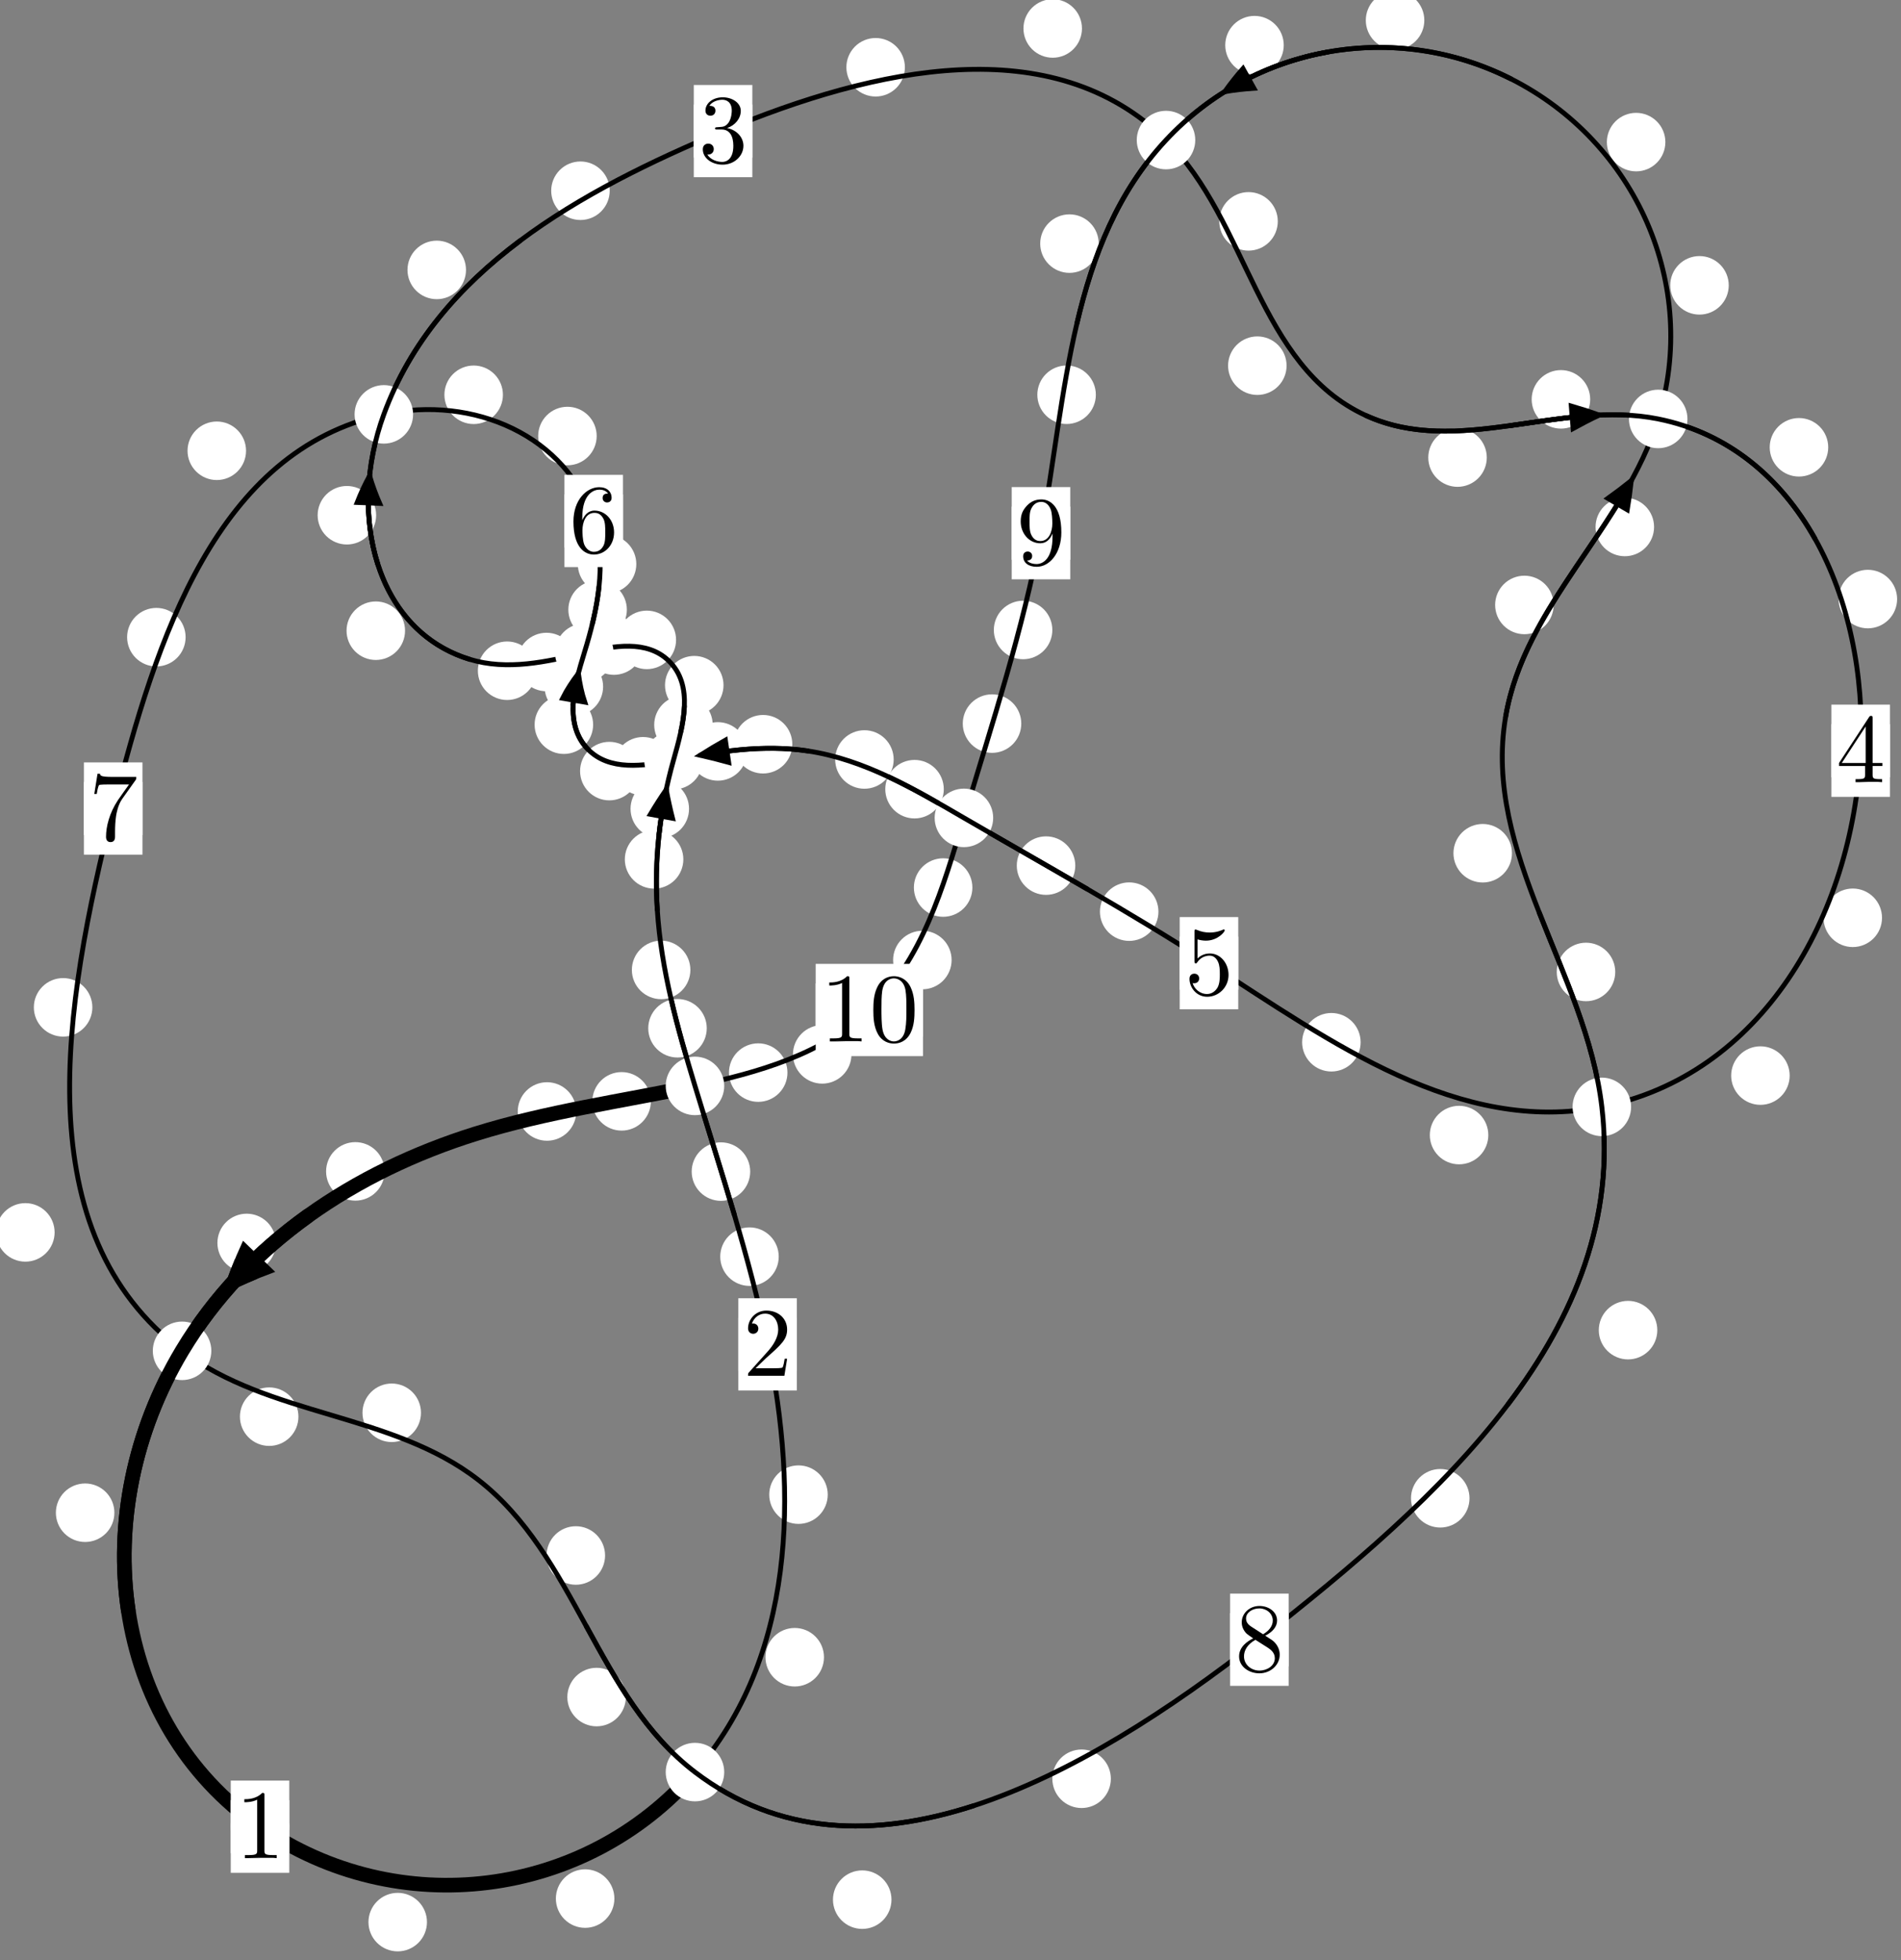 <?xml version="1.0"?>
<!-- Created by MetaPost 1.999 on 2021.07.06:0014 -->
<svg version="1.1" xmlns="http://www.w3.org/2000/svg" xmlns:xlink="http://www.w3.org/1999/xlink" width="194.211" height="200.227" viewBox="0 0 194.211 200.227">
<rect x="0" y="0" width="194.211" height="200.227" fill="#808080" stroke="none"/>
<!-- Original BoundingBox: -71.397690 -18.311081 122.813538 181.915894 -->
  <defs>
    <g transform="scale(0.01,0.01)" id="GLYPHcmr10_48">
      <path style="fill-rule: evenodd;" d="M460 -320C460 -400,455 -480,420 -554C374 -650,292 -666,250 -666C190 -666,117 -640,76 -547C44 -478,39 -400,39 -320C39 -245,43 -155,84 -79C127 2,200 22,249 22C303 22,379 1,423 -94C455 -163,460 -241,460 -320M249 -0C210 -0,151 -25,133 -121C122 -181,122 -273,122 -332C122 -396,122 -462,130 -516C149 -635,224 -644,249 -644C282 -644,348 -626,367 -527C377 -471,377 -395,377 -332C377 -257,377 -189,366 -125C351 -30,294 -0,249 -0"></path>
    </g>
    <g transform="scale(0.01,0.01)" id="GLYPHcmr10_49">
      <path style="fill-rule: evenodd;" d="M294 -640C294 -664,294 -666,271 -666C209 -602,121 -602,89 -602L89 -571C109 -571,168 -571,220 -597L220 -79C220 -43,217 -31,127 -31L95 -31L95 -0L257 -0L130 -3L217 -3L257 -3L297 -3L384 -3L419 -0L419 -31L387 -31C297 -31,294 -42,294 -79"></path>
    </g>
    <g transform="scale(0.01,0.01)" id="GLYPHcmr10_50">
      <path style="fill-rule: evenodd;" d="M127 -77L233 -180C389 -318,449 -372,449 -472C449 -586,359 -666,237 -666C124 -666,50 -574,50 -485C50 -429,100 -429,103 -429C120 -429,155 -441,155 -482C155 -508,137 -534,102 -534C94 -534,92 -534,89 -533C112 -598,166 -635,224 -635C315 -635,358 -554,358 -472C358 -392,308 -313,253 -251L61 -37C50 -26,50 -24,50 -0L421 -0L449 -174L424 -174C419 -144,412 -100,402 -85C395 -77,329 -77,307 -77"></path>
    </g>
    <g transform="scale(0.01,0.01)" id="GLYPHcmr10_51">
      <path style="fill-rule: evenodd;" d="M290 -352C372 -379,430 -449,430 -528C430 -610,342 -666,246 -666C145 -666,69 -606,69 -530C69 -497,91 -478,120 -478C151 -478,171 -500,171 -529C171 -579,124 -579,109 -579C140 -628,206 -641,242 -641C283 -641,338 -619,338 -529C338 -517,336 -459,310 -415C280 -367,246 -364,221 -363C213 -362,189 -360,182 -360C174 -359,167 -358,167 -348C167 -337,174 -337,191 -337L235 -337C317 -337,354 -269,354 -171C354 -35,285 -6,241 -6C198 -6,123 -23,88 -82C123 -77,154 -99,154 -137C154 -173,127 -193,98 -193C74 -193,42 -179,42 -135C42 -44,135 22,244 22C366 22,457 -69,457 -171C457 -253,394 -331,290 -352"></path>
    </g>
    <g transform="scale(0.01,0.01)" id="GLYPHcmr10_52">
      <path style="fill-rule: evenodd;" d="M294 -165L294 -78C294 -42,292 -31,218 -31L197 -31L197 -0L332 -0L238 -3L290 -3L332 -3L374 -3L427 -3L468 -0L468 -31L447 -31C373 -31,371 -42,371 -78L371 -165L471 -165L471 -196L371 -196L371 -651C371 -671,371 -677,355 -677C346 -677,343 -677,335 -665L28 -196L28 -165M300 -196L56 -196L300 -569"></path>
    </g>
    <g transform="scale(0.01,0.01)" id="GLYPHcmr10_53">
      <path style="fill-rule: evenodd;" d="M449 -201C449 -320,367 -420,259 -420C211 -420,168 -404,132 -369L132 -564C152 -558,185 -551,217 -551C340 -551,410 -642,410 -655C410 -661,407 -666,400 -666C399 -666,397 -666,392 -663C372 -654,323 -634,256 -634C216 -634,170 -641,123 -662C115 -665,113 -665,111 -665C101 -665,101 -657,101 -641L101 -345C101 -327,101 -319,115 -319C122 -319,124 -322,128 -328C139 -344,176 -398,257 -398C309 -398,334 -352,342 -334C358 -297,360 -258,360 -208C360 -173,360 -113,336 -71C312 -32,275 -6,229 -6C156 -6,99 -59,82 -118C85 -117,88 -116,99 -116C132 -116,149 -141,149 -165C149 -189,132 -214,99 -214C85 -214,50 -207,50 -161C50 -75,119 22,231 22C347 22,449 -74,449 -201"></path>
    </g>
    <g transform="scale(0.01,0.01)" id="GLYPHcmr10_54">
      <path style="fill-rule: evenodd;" d="M132 -328L132 -352C132 -605,256 -641,307 -641C331 -641,373 -635,395 -601C380 -601,340 -601,340 -556C340 -525,364 -510,386 -510C402 -510,432 -519,432 -558C432 -618,388 -666,305 -666C177 -666,42 -537,42 -316C42 -49,158 22,251 22C362 22,457 -72,457 -204C457 -331,368 -427,257 -427C189 -427,152 -376,132 -328M251 -6C188 -6,158 -66,152 -81C134 -128,134 -208,134 -226C134 -304,166 -404,256 -404C272 -404,318 -404,349 -342C367 -305,367 -254,367 -205C367 -157,367 -107,350 -71C320 -11,274 -6,251 -6"></path>
    </g>
    <g transform="scale(0.01,0.01)" id="GLYPHcmr10_55">
      <path style="fill-rule: evenodd;" d="M476 -609C485 -621,485 -623,485 -644L242 -644C120 -644,118 -657,114 -676L89 -676L56 -470L81 -470C84 -486,93 -549,106 -561C113 -567,191 -567,204 -567L411 -567C400 -551,321 -442,299 -409C209 -274,176 -135,176 -33C176 -23,176 22,222 22C268 22,268 -23,268 -33L268 -84C268 -139,271 -194,279 -248C283 -271,297 -357,341 -419"></path>
    </g>
    <g transform="scale(0.01,0.01)" id="GLYPHcmr10_56">
      <path style="fill-rule: evenodd;" d="M163 -457C117 -487,113 -521,113 -538C113 -599,178 -641,249 -641C322 -641,386 -589,386 -517C386 -460,347 -412,287 -377M309 -362C381 -399,430 -451,430 -517C430 -609,341 -666,250 -666C150 -666,69 -592,69 -499C69 -481,71 -436,113 -389C124 -377,161 -352,186 -335C128 -306,42 -250,42 -151C42 -45,144 22,249 22C362 22,457 -61,457 -168C457 -204,446 -249,408 -291C389 -312,373 -322,309 -362M209 -320L332 -242C360 -223,407 -193,407 -132C407 -58,332 -6,250 -6C164 -6,92 -68,92 -151C92 -209,124 -273,209 -320"></path>
    </g>
    <g transform="scale(0.01,0.01)" id="GLYPHcmr10_57">
      <path style="fill-rule: evenodd;" d="M367 -318L367 -286C367 -52,263 -6,205 -6C188 -6,134 -8,107 -42C151 -42,159 -71,159 -88C159 -119,135 -134,113 -134C97 -134,67 -125,67 -86C67 -19,121 22,206 22C335 22,457 -114,457 -329C457 -598,342 -666,253 -666C198 -666,149 -648,106 -603C65 -558,42 -516,42 -441C42 -316,130 -218,242 -218C303 -218,344 -260,367 -318M243 -241C227 -241,181 -241,150 -304C132 -341,132 -391,132 -440C132 -494,132 -541,153 -578C180 -628,218 -641,253 -641C299 -641,332 -607,349 -562C361 -530,365 -467,365 -421C365 -338,331 -241,243 -241"></path>
    </g>
  </defs>
  <path d="M43.62 196.322C43.62 195.53,43.305 194.77,42.745 194.209C42.184 193.649,41.424 193.334,40.631 193.334C39.839 193.334,39.078 193.649,38.518 194.209C37.958 194.77,37.643 195.53,37.643 196.322C37.643 197.115,37.958 197.875,38.518 198.436C39.078 198.996,39.839 199.311,40.631 199.311C41.424 199.311,42.184 198.996,42.745 198.436C43.305 197.875,43.62 197.115,43.62 196.322Z" style="fill: rgb(100%,100%,100%);stroke: none;"></path>
  <path d="M29.553 186.578C29.553 185.785,29.238 185.025,28.678 184.465C28.117 183.904,27.357 183.589,26.564 183.589C25.772 183.589,25.011 183.904,24.451 184.465C23.89 185.025,23.575 185.785,23.575 186.578C23.575 187.371,23.89 188.131,24.451 188.691C25.011 189.252,25.772 189.567,26.564 189.567C27.357 189.567,28.117 189.252,28.678 188.691C29.238 188.131,29.553 187.371,29.553 186.578Z" style="fill: rgb(100%,100%,100%);stroke: none;"></path>
  <path d="M84.18 169.268C84.18 168.475,83.865 167.715,83.305 167.155C82.744 166.594,81.984 166.279,81.191 166.279C80.399 166.279,79.638 166.594,79.078 167.155C78.517 167.715,78.202 168.475,78.202 169.268C78.202 170.061,78.517 170.821,79.078 171.381C79.638 171.942,80.399 172.257,81.191 172.257C81.984 172.257,82.744 171.942,83.305 171.381C83.865 170.821,84.18 170.061,84.18 169.268Z" style="fill: rgb(100%,100%,100%);stroke: none;"></path>
  <path d="M62.767 193.919C62.767 193.126,62.452 192.366,61.891 191.806C61.331 191.245,60.57 190.93,59.778 190.93C58.985 190.93,58.225 191.245,57.664 191.806C57.104 192.366,56.789 193.126,56.789 193.919C56.789 194.712,57.104 195.472,57.664 196.032C58.225 196.593,58.985 196.908,59.778 196.908C60.57 196.908,61.331 196.593,61.891 196.032C62.452 195.472,62.767 194.712,62.767 193.919Z" style="fill: rgb(100%,100%,100%);stroke: none;"></path>
  <path d="M79.558 128.353C79.558 127.56,79.243 126.8,78.683 126.24C78.122 125.679,77.362 125.364,76.569 125.364C75.777 125.364,75.017 125.679,74.456 126.24C73.896 126.8,73.581 127.56,73.581 128.353C73.581 129.146,73.896 129.906,74.456 130.466C75.017 131.027,75.777 131.342,76.569 131.342C77.362 131.342,78.122 131.027,78.683 130.466C79.243 129.906,79.558 129.146,79.558 128.353Z" style="fill: rgb(100%,100%,100%);stroke: none;"></path>
  <path d="M84.565 152.661C84.565 151.869,84.25 151.109,83.689 150.548C83.129 149.988,82.369 149.673,81.576 149.673C80.783 149.673,80.023 149.988,79.463 150.548C78.902 151.109,78.587 151.869,78.587 152.661C78.587 153.454,78.902 154.214,79.463 154.775C80.023 155.335,80.783 155.65,81.576 155.65C82.369 155.65,83.129 155.335,83.689 154.775C84.25 154.214,84.565 153.454,84.565 152.661Z" style="fill: rgb(100%,100%,100%);stroke: none;"></path>
  <path d="M72.204 105.025C72.204 104.233,71.889 103.472,71.328 102.912C70.768 102.352,70.008 102.037,69.215 102.037C68.422 102.037,67.662 102.352,67.102 102.912C66.541 103.472,66.226 104.233,66.226 105.025C66.226 105.818,66.541 106.578,67.102 107.139C67.662 107.699,68.422 108.014,69.215 108.014C70.008 108.014,70.768 107.699,71.328 107.139C71.889 106.578,72.204 105.818,72.204 105.025Z" style="fill: rgb(100%,100%,100%);stroke: none;"></path>
  <path d="M76.642 119.666C76.642 118.873,76.327 118.113,75.766 117.552C75.206 116.992,74.446 116.677,73.653 116.677C72.86 116.677,72.1 116.992,71.54 117.552C70.979 118.113,70.664 118.873,70.664 119.666C70.664 120.458,70.979 121.218,71.54 121.779C72.1 122.339,72.86 122.654,73.653 122.654C74.446 122.654,75.206 122.339,75.766 121.779C76.327 121.218,76.642 120.458,76.642 119.666Z" style="fill: rgb(100%,100%,100%);stroke: none;"></path>
  <path d="M69.812 87.773C69.812 86.981,69.497 86.221,68.936 85.66C68.376 85.1,67.616 84.785,66.823 84.785C66.03 84.785,65.27 85.1,64.71 85.66C64.149 86.221,63.834 86.981,63.834 87.773C63.834 88.566,64.149 89.326,64.71 89.887C65.27 90.447,66.03 90.762,66.823 90.762C67.616 90.762,68.376 90.447,68.936 89.887C69.497 89.326,69.812 88.566,69.812 87.773Z" style="fill: rgb(100%,100%,100%);stroke: none;"></path>
  <path d="M70.531 99.066C70.531 98.273,70.216 97.513,69.655 96.953C69.095 96.392,68.334 96.077,67.542 96.077C66.749 96.077,65.989 96.392,65.428 96.953C64.868 97.513,64.553 98.273,64.553 99.066C64.553 99.859,64.868 100.619,65.428 101.179C65.989 101.74,66.749 102.055,67.542 102.055C68.334 102.055,69.095 101.74,69.655 101.179C70.216 100.619,70.531 99.859,70.531 99.066Z" style="fill: rgb(100%,100%,100%);stroke: none;"></path>
  <path d="M72.812 74.036C72.812 73.243,72.497 72.483,71.937 71.922C71.377 71.362,70.616 71.047,69.824 71.047C69.031 71.047,68.271 71.362,67.71 71.922C67.15 72.483,66.835 73.243,66.835 74.036C66.835 74.828,67.15 75.589,67.71 76.149C68.271 76.71,69.031 77.025,69.824 77.025C70.616 77.025,71.377 76.71,71.937 76.149C72.497 75.589,72.812 74.828,72.812 74.036Z" style="fill: rgb(100%,100%,100%);stroke: none;"></path>
  <path d="M70.394 82.612C70.394 81.819,70.079 81.059,69.519 80.498C68.959 79.938,68.198 79.623,67.406 79.623C66.613 79.623,65.853 79.938,65.292 80.498C64.732 81.059,64.417 81.819,64.417 82.612C64.417 83.404,64.732 84.165,65.292 84.725C65.853 85.285,66.613 85.6,67.406 85.6C68.198 85.6,68.959 85.285,69.519 84.725C70.079 84.165,70.394 83.404,70.394 82.612Z" style="fill: rgb(100%,100%,100%);stroke: none;"></path>
  <path d="M69.069 65.357C69.069 64.565,68.754 63.805,68.193 63.244C67.633 62.684,66.873 62.369,66.08 62.369C65.287 62.369,64.527 62.684,63.967 63.244C63.406 63.805,63.091 64.565,63.091 65.357C63.091 66.15,63.406 66.91,63.967 67.471C64.527 68.031,65.287 68.346,66.08 68.346C66.873 68.346,67.633 68.031,68.193 67.471C68.754 66.91,69.069 66.15,69.069 65.357Z" style="fill: rgb(100%,100%,100%);stroke: none;"></path>
  <path d="M73.916 69.985C73.916 69.192,73.601 68.432,73.041 67.871C72.48 67.311,71.72 66.996,70.927 66.996C70.135 66.996,69.375 67.311,68.814 67.871C68.254 68.432,67.939 69.192,67.939 69.985C67.939 70.777,68.254 71.537,68.814 72.098C69.375 72.658,70.135 72.973,70.927 72.973C71.72 72.973,72.48 72.658,73.041 72.098C73.601 71.537,73.916 70.777,73.916 69.985Z" style="fill: rgb(100%,100%,100%);stroke: none;"></path>
  <path d="M58.816 67.618C58.816 66.825,58.501 66.065,57.94 65.504C57.38 64.944,56.619 64.629,55.827 64.629C55.034 64.629,54.274 64.944,53.713 65.504C53.153 66.065,52.838 66.825,52.838 67.618C52.838 68.41,53.153 69.17,53.713 69.731C54.274 70.291,55.034 70.606,55.827 70.606C56.619 70.606,57.38 70.291,57.94 69.731C58.501 69.17,58.816 68.41,58.816 67.618Z" style="fill: rgb(100%,100%,100%);stroke: none;"></path>
  <path d="M65.71 65.937C65.71 65.144,65.395 64.384,64.834 63.824C64.274 63.263,63.514 62.948,62.721 62.948C61.928 62.948,61.168 63.263,60.608 63.824C60.047 64.384,59.732 65.144,59.732 65.937C59.732 66.73,60.047 67.49,60.608 68.05C61.168 68.611,61.928 68.926,62.721 68.926C63.514 68.926,64.274 68.611,64.834 68.05C65.395 67.49,65.71 66.73,65.71 65.937Z" style="fill: rgb(100%,100%,100%);stroke: none;"></path>
  <path d="M41.381 64.42C41.381 63.627,41.066 62.867,40.506 62.307C39.945 61.746,39.185 61.431,38.392 61.431C37.6 61.431,36.84 61.746,36.279 62.307C35.719 62.867,35.404 63.627,35.404 64.42C35.404 65.213,35.719 65.973,36.279 66.533C36.84 67.094,37.6 67.409,38.392 67.409C39.185 67.409,39.945 67.094,40.506 66.533C41.066 65.973,41.381 65.213,41.381 64.42Z" style="fill: rgb(100%,100%,100%);stroke: none;"></path>
  <path d="M54.797 68.509C54.797 67.716,54.482 66.956,53.922 66.395C53.361 65.835,52.601 65.52,51.809 65.52C51.016 65.52,50.256 65.835,49.695 66.395C49.135 66.956,48.82 67.716,48.82 68.509C48.82 69.301,49.135 70.061,49.695 70.622C50.256 71.182,51.016 71.497,51.809 71.497C52.601 71.497,53.361 71.182,53.922 70.622C54.482 70.061,54.797 69.301,54.797 68.509Z" style="fill: rgb(100%,100%,100%);stroke: none;"></path>
  <path d="M47.608 27.569C47.608 26.776,47.293 26.016,46.732 25.456C46.172 24.895,45.412 24.58,44.619 24.58C43.826 24.58,43.066 24.895,42.506 25.456C41.945 26.016,41.63 26.776,41.63 27.569C41.63 28.362,41.945 29.122,42.506 29.682C43.066 30.243,43.826 30.558,44.619 30.558C45.412 30.558,46.172 30.243,46.732 29.682C47.293 29.122,47.608 28.362,47.608 27.569Z" style="fill: rgb(100%,100%,100%);stroke: none;"></path>
  <path d="M38.428 52.627C38.428 51.834,38.113 51.074,37.553 50.513C36.992 49.953,36.232 49.638,35.439 49.638C34.647 49.638,33.887 49.953,33.326 50.513C32.766 51.074,32.451 51.834,32.451 52.627C32.451 53.419,32.766 54.179,33.326 54.74C33.887 55.3,34.647 55.615,35.439 55.615C36.232 55.615,36.992 55.3,37.553 54.74C38.113 54.179,38.428 53.419,38.428 52.627Z" style="fill: rgb(100%,100%,100%);stroke: none;"></path>
  <path d="M92.446 6.871C92.446 6.078,92.131 5.318,91.571 4.757C91.01 4.197,90.25 3.882,89.458 3.882C88.665 3.882,87.905 4.197,87.344 4.757C86.784 5.318,86.469 6.078,86.469 6.871C86.469 7.663,86.784 8.424,87.344 8.984C87.905 9.545,88.665 9.859,89.458 9.859C90.25 9.859,91.01 9.545,91.571 8.984C92.131 8.424,92.446 7.663,92.446 6.871Z" style="fill: rgb(100%,100%,100%);stroke: none;"></path>
  <path d="M62.29 19.482C62.29 18.689,61.975 17.929,61.414 17.369C60.854 16.808,60.094 16.493,59.301 16.493C58.508 16.493,57.748 16.808,57.188 17.369C56.627 17.929,56.312 18.689,56.312 19.482C56.312 20.275,56.627 21.035,57.188 21.595C57.748 22.156,58.508 22.471,59.301 22.471C60.094 22.471,60.854 22.156,61.414 21.595C61.975 21.035,62.29 20.275,62.29 19.482Z" style="fill: rgb(100%,100%,100%);stroke: none;"></path>
  <path d="M130.543 22.609C130.543 21.816,130.228 21.056,129.668 20.496C129.107 19.935,128.347 19.62,127.554 19.62C126.762 19.62,126.002 19.935,125.441 20.496C124.881 21.056,124.566 21.816,124.566 22.609C124.566 23.402,124.881 24.162,125.441 24.722C126.002 25.283,126.762 25.598,127.554 25.598C128.347 25.598,129.107 25.283,129.668 24.722C130.228 24.162,130.543 23.402,130.543 22.609Z" style="fill: rgb(100%,100%,100%);stroke: none;"></path>
  <path d="M110.536 2.908C110.536 2.115,110.221 1.355,109.661 0.795C109.1 0.234,108.34 -0.081,107.548 -0.081C106.755 -0.081,105.995 0.234,105.434 0.795C104.874 1.355,104.559 2.115,104.559 2.908C104.559 3.701,104.874 4.461,105.434 5.021C105.995 5.582,106.755 5.897,107.548 5.897C108.34 5.897,109.1 5.582,109.661 5.021C110.221 4.461,110.536 3.701,110.536 2.908Z" style="fill: rgb(100%,100%,100%);stroke: none;"></path>
  <path d="M151.894 46.736C151.894 45.944,151.579 45.183,151.018 44.623C150.458 44.062,149.698 43.747,148.905 43.747C148.112 43.747,147.352 44.062,146.792 44.623C146.231 45.183,145.916 45.944,145.916 46.736C145.916 47.529,146.231 48.289,146.792 48.85C147.352 49.41,148.112 49.725,148.905 49.725C149.698 49.725,150.458 49.41,151.018 48.85C151.579 48.289,151.894 47.529,151.894 46.736Z" style="fill: rgb(100%,100%,100%);stroke: none;"></path>
  <path d="M131.441 37.35C131.441 36.557,131.126 35.797,130.566 35.237C130.005 34.676,129.245 34.361,128.453 34.361C127.66 34.361,126.9 34.676,126.339 35.237C125.779 35.797,125.464 36.557,125.464 37.35C125.464 38.143,125.779 38.903,126.339 39.463C126.9 40.024,127.66 40.339,128.453 40.339C129.245 40.339,130.005 40.024,130.566 39.463C131.126 38.903,131.441 38.143,131.441 37.35Z" style="fill: rgb(100%,100%,100%);stroke: none;"></path>
  <path d="M186.776 45.687C186.776 44.894,186.461 44.134,185.9 43.573C185.34 43.013,184.58 42.698,183.787 42.698C182.994 42.698,182.234 43.013,181.674 43.573C181.113 44.134,180.798 44.894,180.798 45.687C180.798 46.479,181.113 47.24,181.674 47.8C182.234 48.361,182.994 48.675,183.787 48.675C184.58 48.675,185.34 48.361,185.9 47.8C186.461 47.24,186.776 46.479,186.776 45.687Z" style="fill: rgb(100%,100%,100%);stroke: none;"></path>
  <path d="M162.458 40.789C162.458 39.997,162.143 39.237,161.582 38.676C161.022 38.116,160.262 37.801,159.469 37.801C158.676 37.801,157.916 38.116,157.356 38.676C156.795 39.237,156.48 39.997,156.48 40.789C156.48 41.582,156.795 42.342,157.356 42.903C157.916 43.463,158.676 43.778,159.469 43.778C160.262 43.778,161.022 43.463,161.582 42.903C162.143 42.342,162.458 41.582,162.458 40.789Z" style="fill: rgb(100%,100%,100%);stroke: none;"></path>
  <path d="M192.272 93.743C192.272 92.95,191.957 92.19,191.397 91.63C190.836 91.069,190.076 90.754,189.283 90.754C188.491 90.754,187.731 91.069,187.17 91.63C186.61 92.19,186.295 92.95,186.295 93.743C186.295 94.536,186.61 95.296,187.17 95.856C187.731 96.417,188.491 96.732,189.283 96.732C190.076 96.732,190.836 96.417,191.397 95.856C191.957 95.296,192.272 94.536,192.272 93.743Z" style="fill: rgb(100%,100%,100%);stroke: none;"></path>
  <path d="M193.814 61.188C193.814 60.395,193.499 59.635,192.938 59.074C192.378 58.514,191.617 58.199,190.825 58.199C190.032 58.199,189.272 58.514,188.711 59.074C188.151 59.635,187.836 60.395,187.836 61.188C187.836 61.98,188.151 62.741,188.711 63.301C189.272 63.862,190.032 64.177,190.825 64.177C191.617 64.177,192.378 63.862,192.938 63.301C193.499 62.741,193.814 61.98,193.814 61.188Z" style="fill: rgb(100%,100%,100%);stroke: none;"></path>
  <path d="M152.051 115.935C152.051 115.142,151.737 114.382,151.176 113.821C150.616 113.261,149.855 112.946,149.063 112.946C148.27 112.946,147.51 113.261,146.949 113.821C146.389 114.382,146.074 115.142,146.074 115.935C146.074 116.727,146.389 117.487,146.949 118.048C147.51 118.608,148.27 118.923,149.063 118.923C149.855 118.923,150.616 118.608,151.176 118.048C151.737 117.487,152.051 116.727,152.051 115.935Z" style="fill: rgb(100%,100%,100%);stroke: none;"></path>
  <path d="M182.838 109.859C182.838 109.066,182.523 108.306,181.963 107.745C181.402 107.185,180.642 106.87,179.85 106.87C179.057 106.87,178.297 107.185,177.736 107.745C177.176 108.306,176.861 109.066,176.861 109.859C176.861 110.651,177.176 111.412,177.736 111.972C178.297 112.533,179.057 112.848,179.85 112.848C180.642 112.848,181.402 112.533,181.963 111.972C182.523 111.412,182.838 110.651,182.838 109.859Z" style="fill: rgb(100%,100%,100%);stroke: none;"></path>
  <path d="M118.349 93.115C118.349 92.322,118.034 91.562,117.474 91.001C116.913 90.441,116.153 90.126,115.36 90.126C114.568 90.126,113.807 90.441,113.247 91.001C112.687 91.562,112.372 92.322,112.372 93.115C112.372 93.907,112.687 94.667,113.247 95.228C113.807 95.788,114.568 96.103,115.36 96.103C116.153 96.103,116.913 95.788,117.474 95.228C118.034 94.667,118.349 93.907,118.349 93.115Z" style="fill: rgb(100%,100%,100%);stroke: none;"></path>
  <path d="M139.006 106.455C139.006 105.662,138.691 104.902,138.131 104.342C137.571 103.781,136.81 103.466,136.018 103.466C135.225 103.466,134.465 103.781,133.904 104.342C133.344 104.902,133.029 105.662,133.029 106.455C133.029 107.248,133.344 108.008,133.904 108.568C134.465 109.129,135.225 109.444,136.018 109.444C136.81 109.444,137.571 109.129,138.131 108.568C138.691 108.008,139.006 107.248,139.006 106.455Z" style="fill: rgb(100%,100%,100%);stroke: none;"></path>
  <path d="M96.42 80.606C96.42 79.813,96.105 79.053,95.544 78.492C94.984 77.932,94.224 77.617,93.431 77.617C92.638 77.617,91.878 77.932,91.318 78.492C90.757 79.053,90.442 79.813,90.442 80.606C90.442 81.398,90.757 82.159,91.318 82.719C91.878 83.279,92.638 83.594,93.431 83.594C94.224 83.594,94.984 83.279,95.544 82.719C96.105 82.159,96.42 81.398,96.42 80.606Z" style="fill: rgb(100%,100%,100%);stroke: none;"></path>
  <path d="M109.854 88.413C109.854 87.62,109.539 86.86,108.979 86.3C108.418 85.739,107.658 85.424,106.865 85.424C106.073 85.424,105.312 85.739,104.752 86.3C104.191 86.86,103.877 87.62,103.877 88.413C103.877 89.206,104.191 89.966,104.752 90.526C105.312 91.087,106.073 91.402,106.865 91.402C107.658 91.402,108.418 91.087,108.979 90.526C109.539 89.966,109.854 89.206,109.854 88.413Z" style="fill: rgb(100%,100%,100%);stroke: none;"></path>
  <path d="M80.945 76.015C80.945 75.223,80.63 74.462,80.069 73.902C79.509 73.341,78.749 73.026,77.956 73.026C77.163 73.026,76.403 73.341,75.842 73.902C75.282 74.462,74.967 75.223,74.967 76.015C74.967 76.808,75.282 77.568,75.842 78.129C76.403 78.689,77.163 79.004,77.956 79.004C78.749 79.004,79.509 78.689,80.069 78.129C80.63 77.568,80.945 76.808,80.945 76.015Z" style="fill: rgb(100%,100%,100%);stroke: none;"></path>
  <path d="M91.301 77.573C91.301 76.781,90.986 76.02,90.425 75.46C89.865 74.9,89.105 74.585,88.312 74.585C87.519 74.585,86.759 74.9,86.199 75.46C85.638 76.02,85.323 76.781,85.323 77.573C85.323 78.366,85.638 79.126,86.199 79.687C86.759 80.247,87.519 80.562,88.312 80.562C89.105 80.562,89.865 80.247,90.425 79.687C90.986 79.126,91.301 78.366,91.301 77.573Z" style="fill: rgb(100%,100%,100%);stroke: none;"></path>
  <path d="M68.681 78.265C68.681 77.473,68.366 76.713,67.806 76.152C67.245 75.592,66.485 75.277,65.692 75.277C64.9 75.277,64.139 75.592,63.579 76.152C63.019 76.713,62.704 77.473,62.704 78.265C62.704 79.058,63.019 79.818,63.579 80.379C64.139 80.939,64.9 81.254,65.692 81.254C66.485 81.254,67.245 80.939,67.806 80.379C68.366 79.818,68.681 79.058,68.681 78.265Z" style="fill: rgb(100%,100%,100%);stroke: none;"></path>
  <path d="M76.325 76.749C76.325 75.956,76.01 75.196,75.45 74.636C74.889 74.075,74.129 73.76,73.336 73.76C72.544 73.76,71.783 74.075,71.223 74.636C70.662 75.196,70.347 75.956,70.347 76.749C70.347 77.542,70.662 78.302,71.223 78.862C71.783 79.423,72.544 79.738,73.336 79.738C74.129 79.738,74.889 79.423,75.45 78.862C76.01 78.302,76.325 77.542,76.325 76.749Z" style="fill: rgb(100%,100%,100%);stroke: none;"></path>
  <path d="M60.595 74.019C60.595 73.226,60.28 72.466,59.719 71.906C59.159 71.345,58.399 71.03,57.606 71.03C56.813 71.03,56.053 71.345,55.493 71.906C54.932 72.466,54.617 73.226,54.617 74.019C54.617 74.812,54.932 75.572,55.493 76.132C56.053 76.693,56.813 77.008,57.606 77.008C58.399 77.008,59.159 76.693,59.719 76.132C60.28 75.572,60.595 74.812,60.595 74.019Z" style="fill: rgb(100%,100%,100%);stroke: none;"></path>
  <path d="M65.239 78.76C65.239 77.967,64.924 77.207,64.364 76.646C63.803 76.086,63.043 75.771,62.251 75.771C61.458 75.771,60.698 76.086,60.137 76.646C59.577 77.207,59.262 77.967,59.262 78.76C59.262 79.552,59.577 80.313,60.137 80.873C60.698 81.434,61.458 81.748,62.251 81.748C63.043 81.748,63.803 81.434,64.364 80.873C64.924 80.313,65.239 79.552,65.239 78.76Z" style="fill: rgb(100%,100%,100%);stroke: none;"></path>
  <path d="M64.041 62.274C64.041 61.482,63.726 60.722,63.166 60.161C62.606 59.601,61.845 59.286,61.053 59.286C60.26 59.286,59.5 59.601,58.939 60.161C58.379 60.722,58.064 61.482,58.064 62.274C58.064 63.067,58.379 63.827,58.939 64.388C59.5 64.948,60.26 65.263,61.053 65.263C61.845 65.263,62.606 64.948,63.166 64.388C63.726 63.827,64.041 63.067,64.041 62.274Z" style="fill: rgb(100%,100%,100%);stroke: none;"></path>
  <path d="M61.615 70.134C61.615 69.341,61.3 68.581,60.739 68.02C60.179 67.46,59.419 67.145,58.626 67.145C57.833 67.145,57.073 67.46,56.513 68.02C55.952 68.581,55.637 69.341,55.637 70.134C55.637 70.926,55.952 71.687,56.513 72.247C57.073 72.808,57.833 73.122,58.626 73.122C59.419 73.122,60.179 72.808,60.739 72.247C61.3 71.687,61.615 70.926,61.615 70.134Z" style="fill: rgb(100%,100%,100%);stroke: none;"></path>
  <path d="M60.959 44.536C60.959 43.744,60.644 42.983,60.084 42.423C59.523 41.862,58.763 41.548,57.971 41.548C57.178 41.548,56.418 41.862,55.857 42.423C55.297 42.983,54.982 43.744,54.982 44.536C54.982 45.329,55.297 46.089,55.857 46.65C56.418 47.21,57.178 47.525,57.971 47.525C58.763 47.525,59.523 47.21,60.084 46.65C60.644 46.089,60.959 45.329,60.959 44.536Z" style="fill: rgb(100%,100%,100%);stroke: none;"></path>
  <path d="M65.007 57.616C65.007 56.823,64.692 56.063,64.132 55.502C63.571 54.942,62.811 54.627,62.018 54.627C61.226 54.627,60.465 54.942,59.905 55.502C59.344 56.063,59.03 56.823,59.03 57.616C59.03 58.408,59.344 59.168,59.905 59.729C60.465 60.289,61.226 60.604,62.018 60.604C62.811 60.604,63.571 60.289,64.132 59.729C64.692 59.168,65.007 58.408,65.007 57.616Z" style="fill: rgb(100%,100%,100%);stroke: none;"></path>
  <path d="M25.137 46.042C25.137 45.249,24.822 44.489,24.261 43.929C23.701 43.368,22.941 43.053,22.148 43.053C21.355 43.053,20.595 43.368,20.035 43.929C19.474 44.489,19.159 45.249,19.159 46.042C19.159 46.835,19.474 47.595,20.035 48.155C20.595 48.716,21.355 49.031,22.148 49.031C22.941 49.031,23.701 48.716,24.261 48.155C24.822 47.595,25.137 46.835,25.137 46.042Z" style="fill: rgb(100%,100%,100%);stroke: none;"></path>
  <path d="M51.38 40.323C51.38 39.531,51.065 38.77,50.504 38.21C49.944 37.65,49.184 37.335,48.391 37.335C47.598 37.335,46.838 37.65,46.278 38.21C45.717 38.77,45.402 39.531,45.402 40.323C45.402 41.116,45.717 41.876,46.278 42.437C46.838 42.997,47.598 43.312,48.391 43.312C49.184 43.312,49.944 42.997,50.504 42.437C51.065 41.876,51.38 41.116,51.38 40.323Z" style="fill: rgb(100%,100%,100%);stroke: none;"></path>
  <path d="M9.436 102.889C9.436 102.096,9.121 101.336,8.56 100.776C8 100.215,7.24 99.9,6.447 99.9C5.654 99.9,4.894 100.215,4.334 100.776C3.773 101.336,3.458 102.096,3.458 102.889C3.458 103.682,3.773 104.442,4.334 105.002C4.894 105.563,5.654 105.878,6.447 105.878C7.24 105.878,8 105.563,8.56 105.002C9.121 104.442,9.436 103.682,9.436 102.889Z" style="fill: rgb(100%,100%,100%);stroke: none;"></path>
  <path d="M18.963 65.081C18.963 64.288,18.648 63.528,18.088 62.968C17.527 62.407,16.767 62.092,15.974 62.092C15.182 62.092,14.422 62.407,13.861 62.968C13.301 63.528,12.986 64.288,12.986 65.081C12.986 65.874,13.301 66.634,13.861 67.194C14.422 67.755,15.182 68.07,15.974 68.07C16.767 68.07,17.527 67.755,18.088 67.194C18.648 66.634,18.963 65.874,18.963 65.081Z" style="fill: rgb(100%,100%,100%);stroke: none;"></path>
  <path d="M30.489 144.696C30.489 143.904,30.174 143.144,29.614 142.583C29.053 142.023,28.293 141.708,27.501 141.708C26.708 141.708,25.948 142.023,25.387 142.583C24.827 143.144,24.512 143.904,24.512 144.696C24.512 145.489,24.827 146.249,25.387 146.81C25.948 147.37,26.708 147.685,27.501 147.685C28.293 147.685,29.053 147.37,29.614 146.81C30.174 146.249,30.489 145.489,30.489 144.696Z" style="fill: rgb(100%,100%,100%);stroke: none;"></path>
  <path d="M5.58 125.876C5.58 125.083,5.265 124.323,4.704 123.763C4.144 123.202,3.384 122.887,2.591 122.887C1.798 122.887,1.038 123.202,0.478 123.763C-0.083 124.323,-0.398 125.083,-0.398 125.876C-0.398 126.669,-0.083 127.429,0.478 127.989C1.038 128.55,1.798 128.865,2.591 128.865C3.384 128.865,4.144 128.55,4.704 127.989C5.265 127.429,5.58 126.669,5.58 125.876Z" style="fill: rgb(100%,100%,100%);stroke: none;"></path>
  <path d="M61.816 158.876C61.816 158.083,61.502 157.323,60.941 156.763C60.381 156.202,59.62 155.887,58.828 155.887C58.035 155.887,57.275 156.202,56.714 156.763C56.154 157.323,55.839 158.083,55.839 158.876C55.839 159.669,56.154 160.429,56.714 160.989C57.275 161.55,58.035 161.865,58.828 161.865C59.62 161.865,60.381 161.55,60.941 160.989C61.502 160.429,61.816 159.669,61.816 158.876Z" style="fill: rgb(100%,100%,100%);stroke: none;"></path>
  <path d="M43.009 144.301C43.009 143.508,42.694 142.748,42.134 142.188C41.573 141.627,40.813 141.312,40.02 141.312C39.228 141.312,38.467 141.627,37.907 142.188C37.347 142.748,37.032 143.508,37.032 144.301C37.032 145.094,37.347 145.854,37.907 146.414C38.467 146.975,39.228 147.29,40.02 147.29C40.813 147.29,41.573 146.975,42.134 146.414C42.694 145.854,43.009 145.094,43.009 144.301Z" style="fill: rgb(100%,100%,100%);stroke: none;"></path>
  <path d="M91.076 194.028C91.076 193.236,90.761 192.476,90.201 191.915C89.64 191.355,88.88 191.04,88.087 191.04C87.295 191.04,86.534 191.355,85.974 191.915C85.413 192.476,85.098 193.236,85.098 194.028C85.098 194.821,85.413 195.581,85.974 196.142C86.534 196.702,87.295 197.017,88.087 197.017C88.88 197.017,89.64 196.702,90.201 196.142C90.761 195.581,91.076 194.821,91.076 194.028Z" style="fill: rgb(100%,100%,100%);stroke: none;"></path>
  <path d="M63.938 173.337C63.938 172.544,63.623 171.784,63.062 171.223C62.502 170.663,61.742 170.348,60.949 170.348C60.156 170.348,59.396 170.663,58.836 171.223C58.275 171.784,57.96 172.544,57.96 173.337C57.96 174.129,58.275 174.889,58.836 175.45C59.396 176.01,60.156 176.325,60.949 176.325C61.742 176.325,62.502 176.01,63.062 175.45C63.623 174.889,63.938 174.129,63.938 173.337Z" style="fill: rgb(100%,100%,100%);stroke: none;"></path>
  <path d="M150.129 153.032C150.129 152.239,149.814 151.479,149.253 150.918C148.693 150.358,147.933 150.043,147.14 150.043C146.347 150.043,145.587 150.358,145.027 150.918C144.466 151.479,144.151 152.239,144.151 153.032C144.151 153.824,144.466 154.584,145.027 155.145C145.587 155.705,146.347 156.02,147.14 156.02C147.933 156.02,148.693 155.705,149.253 155.145C149.814 154.584,150.129 153.824,150.129 153.032Z" style="fill: rgb(100%,100%,100%);stroke: none;"></path>
  <path d="M113.487 181.681C113.487 180.889,113.172 180.128,112.612 179.568C112.051 179.007,111.291 178.693,110.498 178.693C109.706 178.693,108.945 179.007,108.385 179.568C107.824 180.128,107.51 180.889,107.51 181.681C107.51 182.474,107.824 183.234,108.385 183.795C108.945 184.355,109.706 184.67,110.498 184.67C111.291 184.67,112.051 184.355,112.612 183.795C113.172 183.234,113.487 182.474,113.487 181.681Z" style="fill: rgb(100%,100%,100%);stroke: none;"></path>
  <path d="M165.018 99.276C165.018 98.483,164.703 97.723,164.143 97.162C163.582 96.602,162.822 96.287,162.03 96.287C161.237 96.287,160.477 96.602,159.916 97.162C159.356 97.723,159.041 98.483,159.041 99.276C159.041 100.068,159.356 100.829,159.916 101.389C160.477 101.95,161.237 102.264,162.03 102.264C162.822 102.264,163.582 101.95,164.143 101.389C164.703 100.829,165.018 100.068,165.018 99.276Z" style="fill: rgb(100%,100%,100%);stroke: none;"></path>
  <path d="M169.315 135.86C169.315 135.067,169 134.307,168.439 133.747C167.879 133.186,167.119 132.871,166.326 132.871C165.533 132.871,164.773 133.186,164.213 133.747C163.652 134.307,163.337 135.067,163.337 135.86C163.337 136.653,163.652 137.413,164.213 137.973C164.773 138.534,165.533 138.849,166.326 138.849C167.119 138.849,167.879 138.534,168.439 137.973C169 137.413,169.315 136.653,169.315 135.86Z" style="fill: rgb(100%,100%,100%);stroke: none;"></path>
  <path d="M158.725 61.79C158.725 60.997,158.41 60.237,157.849 59.676C157.289 59.116,156.529 58.801,155.736 58.801C154.943 58.801,154.183 59.116,153.623 59.676C153.062 60.237,152.747 60.997,152.747 61.79C152.747 62.582,153.062 63.343,153.623 63.903C154.183 64.463,154.943 64.778,155.736 64.778C156.529 64.778,157.289 64.463,157.849 63.903C158.41 63.343,158.725 62.582,158.725 61.79Z" style="fill: rgb(100%,100%,100%);stroke: none;"></path>
  <path d="M154.466 87.149C154.466 86.356,154.151 85.596,153.59 85.035C153.03 84.475,152.27 84.16,151.477 84.16C150.684 84.16,149.924 84.475,149.363 85.035C148.803 85.596,148.488 86.356,148.488 87.149C148.488 87.941,148.803 88.701,149.363 89.262C149.924 89.822,150.684 90.137,151.477 90.137C152.27 90.137,153.03 89.822,153.59 89.262C154.151 88.701,154.466 87.941,154.466 87.149Z" style="fill: rgb(100%,100%,100%);stroke: none;"></path>
  <path d="M176.613 29.144C176.613 28.351,176.298 27.591,175.737 27.031C175.177 26.47,174.417 26.155,173.624 26.155C172.831 26.155,172.071 26.47,171.511 27.031C170.95 27.591,170.635 28.351,170.635 29.144C170.635 29.937,170.95 30.697,171.511 31.257C172.071 31.818,172.831 32.133,173.624 32.133C174.417 32.133,175.177 31.818,175.737 31.257C176.298 30.697,176.613 29.937,176.613 29.144Z" style="fill: rgb(100%,100%,100%);stroke: none;"></path>
  <path d="M168.984 53.824C168.984 53.031,168.67 52.271,168.109 51.711C167.549 51.15,166.788 50.835,165.996 50.835C165.203 50.835,164.443 51.15,163.882 51.711C163.322 52.271,163.007 53.031,163.007 53.824C163.007 54.617,163.322 55.377,163.882 55.937C164.443 56.498,165.203 56.813,165.996 56.813C166.788 56.813,167.549 56.498,168.109 55.937C168.67 55.377,168.984 54.617,168.984 53.824Z" style="fill: rgb(100%,100%,100%);stroke: none;"></path>
  <path d="M145.512 2.073C145.512 1.28,145.197 0.52,144.636 -0.04C144.076 -0.601,143.316 -0.916,142.523 -0.916C141.73 -0.916,140.97 -0.601,140.41 -0.04C139.849 0.52,139.534 1.28,139.534 2.073C139.534 2.866,139.849 3.626,140.41 4.186C140.97 4.747,141.73 5.062,142.523 5.062C143.316 5.062,144.076 4.747,144.636 4.186C145.197 3.626,145.512 2.866,145.512 2.073Z" style="fill: rgb(100%,100%,100%);stroke: none;"></path>
  <path d="M170.139 14.514C170.139 13.722,169.824 12.961,169.263 12.401C168.703 11.841,167.943 11.526,167.15 11.526C166.357 11.526,165.597 11.841,165.037 12.401C164.476 12.961,164.161 13.722,164.161 14.514C164.161 15.307,164.476 16.067,165.037 16.628C165.597 17.188,166.357 17.503,167.15 17.503C167.943 17.503,168.703 17.188,169.263 16.628C169.824 16.067,170.139 15.307,170.139 14.514Z" style="fill: rgb(100%,100%,100%);stroke: none;"></path>
  <path d="M112.248 24.882C112.248 24.089,111.933 23.329,111.372 22.769C110.812 22.208,110.052 21.893,109.259 21.893C108.466 21.893,107.706 22.208,107.146 22.769C106.585 23.329,106.27 24.089,106.27 24.882C106.27 25.675,106.585 26.435,107.146 26.995C107.706 27.556,108.466 27.871,109.259 27.871C110.052 27.871,110.812 27.556,111.372 26.995C111.933 26.435,112.248 25.675,112.248 24.882Z" style="fill: rgb(100%,100%,100%);stroke: none;"></path>
  <path d="M131.151 4.613C131.151 3.82,130.836 3.06,130.276 2.5C129.715 1.939,128.955 1.624,128.163 1.624C127.37 1.624,126.61 1.939,126.049 2.5C125.489 3.06,125.174 3.82,125.174 4.613C125.174 5.406,125.489 6.166,126.049 6.726C126.61 7.287,127.37 7.602,128.163 7.602C128.955 7.602,129.715 7.287,130.276 6.726C130.836 6.166,131.151 5.406,131.151 4.613Z" style="fill: rgb(100%,100%,100%);stroke: none;"></path>
  <path d="M107.51 64.345C107.51 63.553,107.195 62.793,106.635 62.232C106.074 61.672,105.314 61.357,104.521 61.357C103.729 61.357,102.969 61.672,102.408 62.232C101.848 62.793,101.533 63.553,101.533 64.345C101.533 65.138,101.848 65.898,102.408 66.459C102.969 67.019,103.729 67.334,104.521 67.334C105.314 67.334,106.074 67.019,106.635 66.459C107.195 65.898,107.51 65.138,107.51 64.345Z" style="fill: rgb(100%,100%,100%);stroke: none;"></path>
  <path d="M111.955 40.32C111.955 39.527,111.64 38.767,111.079 38.206C110.519 37.646,109.759 37.331,108.966 37.331C108.173 37.331,107.413 37.646,106.853 38.206C106.292 38.767,105.977 39.527,105.977 40.32C105.977 41.112,106.292 41.872,106.853 42.433C107.413 42.993,108.173 43.308,108.966 43.308C109.759 43.308,110.519 42.993,111.079 42.433C111.64 41.872,111.955 41.112,111.955 40.32Z" style="fill: rgb(100%,100%,100%);stroke: none;"></path>
  <path d="M99.342 90.653C99.342 89.861,99.027 89.1,98.467 88.54C97.906 87.979,97.146 87.665,96.354 87.665C95.561 87.665,94.801 87.979,94.24 88.54C93.68 89.1,93.365 89.861,93.365 90.653C93.365 91.446,93.68 92.206,94.24 92.767C94.801 93.327,95.561 93.642,96.354 93.642C97.146 93.642,97.906 93.327,98.467 92.767C99.027 92.206,99.342 91.446,99.342 90.653Z" style="fill: rgb(100%,100%,100%);stroke: none;"></path>
  <path d="M104.337 73.908C104.337 73.115,104.022 72.355,103.462 71.795C102.901 71.234,102.141 70.919,101.348 70.919C100.556 70.919,99.796 71.234,99.235 71.795C98.675 72.355,98.36 73.115,98.36 73.908C98.36 74.701,98.675 75.461,99.235 76.021C99.796 76.582,100.556 76.897,101.348 76.897C102.141 76.897,102.901 76.582,103.462 76.021C104.022 75.461,104.337 74.701,104.337 73.908Z" style="fill: rgb(100%,100%,100%);stroke: none;"></path>
  <path d="M86.988 107.693C86.988 106.9,86.673 106.14,86.113 105.58C85.552 105.019,84.792 104.704,83.999 104.704C83.207 104.704,82.447 105.019,81.886 105.58C81.326 106.14,81.011 106.9,81.011 107.693C81.011 108.486,81.326 109.246,81.886 109.806C82.447 110.367,83.207 110.682,83.999 110.682C84.792 110.682,85.552 110.367,86.113 109.806C86.673 109.246,86.988 108.486,86.988 107.693Z" style="fill: rgb(100%,100%,100%);stroke: none;"></path>
  <path d="M97.22 98.056C97.22 97.264,96.905 96.503,96.345 95.943C95.784 95.382,95.024 95.068,94.232 95.068C93.439 95.068,92.679 95.382,92.118 95.943C91.558 96.503,91.243 97.264,91.243 98.056C91.243 98.849,91.558 99.609,92.118 100.17C92.679 100.73,93.439 101.045,94.232 101.045C95.024 101.045,95.784 100.73,96.345 100.17C96.905 99.609,97.22 98.849,97.22 98.056Z" style="fill: rgb(100%,100%,100%);stroke: none;"></path>
  <path d="M66.495 112.491C66.495 111.698,66.18 110.938,65.619 110.377C65.059 109.817,64.299 109.502,63.506 109.502C62.713 109.502,61.953 109.817,61.393 110.377C60.832 110.938,60.517 111.698,60.517 112.491C60.517 113.283,60.832 114.043,61.393 114.604C61.953 115.164,62.713 115.479,63.506 115.479C64.299 115.479,65.059 115.164,65.619 114.604C66.18 114.043,66.495 113.283,66.495 112.491Z" style="fill: rgb(100%,100%,100%);stroke: none;"></path>
  <path d="M80.449 109.555C80.449 108.762,80.135 108.002,79.574 107.441C79.014 106.881,78.253 106.566,77.461 106.566C76.668 106.566,75.908 106.881,75.347 107.441C74.787 108.002,74.472 108.762,74.472 109.555C74.472 110.347,74.787 111.107,75.347 111.668C75.908 112.228,76.668 112.543,77.461 112.543C78.253 112.543,79.014 112.228,79.574 111.668C80.135 111.107,80.449 110.347,80.449 109.555Z" style="fill: rgb(100%,100%,100%);stroke: none;"></path>
  <path d="M39.292 119.645C39.292 118.852,38.977 118.092,38.416 117.531C37.856 116.971,37.096 116.656,36.303 116.656C35.51 116.656,34.75 116.971,34.19 117.531C33.629 118.092,33.314 118.852,33.314 119.645C33.314 120.437,33.629 121.198,34.19 121.758C34.75 122.318,35.51 122.633,36.303 122.633C37.096 122.633,37.856 122.318,38.416 121.758C38.977 121.198,39.292 120.437,39.292 119.645Z" style="fill: rgb(100%,100%,100%);stroke: none;"></path>
  <path d="M58.873 113.526C58.873 112.733,58.558 111.973,57.998 111.412C57.437 110.852,56.677 110.537,55.884 110.537C55.092 110.537,54.331 110.852,53.771 111.412C53.21 111.973,52.895 112.733,52.895 113.526C52.895 114.318,53.21 115.078,53.771 115.639C54.331 116.199,55.092 116.514,55.884 116.514C56.677 116.514,57.437 116.199,57.998 115.639C58.558 115.078,58.873 114.318,58.873 113.526Z" style="fill: rgb(100%,100%,100%);stroke: none;"></path>
  <path d="M11.686 154.508C11.686 153.716,11.371 152.956,10.811 152.395C10.25 151.835,9.49 151.52,8.698 151.52C7.905 151.52,7.145 151.835,6.584 152.395C6.024 152.956,5.709 153.716,5.709 154.508C5.709 155.301,6.024 156.061,6.584 156.622C7.145 157.182,7.905 157.497,8.698 157.497C9.49 157.497,10.25 157.182,10.811 156.622C11.371 156.061,11.686 155.301,11.686 154.508Z" style="fill: rgb(100%,100%,100%);stroke: none;"></path>
  <path d="M28.189 126.953C28.189 126.161,27.874 125.4,27.314 124.84C26.753 124.28,25.993 123.965,25.2 123.965C24.408 123.965,23.647 124.28,23.087 124.84C22.526 125.4,22.212 126.161,22.212 126.953C22.212 127.746,22.526 128.506,23.087 129.067C23.647 129.627,24.408 129.942,25.2 129.942C25.993 129.942,26.753 129.627,27.314 129.067C27.874 128.506,28.189 127.746,28.189 126.953Z" style="fill: rgb(100%,100%,100%);stroke: none;"></path>
  <path d="M26.564 186.578C40.631 196.322,59.778 193.919,71 181C81.191 169.268,81.576 152.661,78.415 137.312C76.569 128.353,73.653 119.666,71 110.914C69.215 105.025,67.542 99.066,67.151 92.921C66.823 87.773,67.406 82.612,68.805 77.648C69.824 74.036,70.927 69.985,68.291 67.468C66.08 65.357,62.721 65.937,59.694 66.675C55.827 67.618,51.809 68.509,47.993 67.346C38.392 64.42,35.439 52.627,39.214 42.323C44.619 27.569,59.301 19.482,73.871 13.389C89.458 6.871,107.548 2.908,119.122 14.306C127.554 22.609,128.453 37.35,139.535 42.436C148.905 46.736,159.469 40.789,169.406 42.791C183.787 45.687,190.825 61.188,190.091 76.681C189.283 93.743,179.85 109.859,163.648 113.056C149.063 115.935,136.018 106.455,123.512 98.379C115.36 93.115,106.865 88.413,98.476 83.538C93.431 80.606,88.312 77.573,82.53 76.703C77.956 76.015,73.336 76.749,68.805 77.648C65.692 78.265,62.251 78.76,60.069 76.533C57.606 74.019,58.626 70.134,59.694 66.675C61.053 62.274,62.018 57.616,60.656 53.212C57.971 44.536,48.391 40.323,39.214 42.323C22.148 46.042,15.974 65.081,11.564 82.583C6.447 102.889,2.591 125.876,18.601 137.972C27.501 144.696,40.02 144.301,48.842 151.138C58.828 158.876,60.949 173.337,71 181C88.087 194.028,110.498 181.681,128.66 167.481C147.14 153.032,166.326 135.86,163.648 113.056C162.03 99.276,151.477 87.149,153.811 73.253C155.736 61.79,165.996 53.824,169.406 42.791C173.624 29.144,167.15 14.514,154.356 8.051C142.523 2.073,128.163 4.613,119.122 14.306C109.259 24.882,108.966 40.32,106.35 54.461C104.521 64.345,101.348 73.908,98.476 83.538C96.354 90.653,94.232 98.056,88.812 103.16C83.999 107.693,77.461 109.555,71 110.914C63.506 112.491,55.884 113.526,48.572 115.811C36.303 119.645,25.2 126.953,18.601 137.972C8.698 154.508,11.192 175.929,26.564 186.578" style="stroke:rgb(0%,0%,0%); stroke-width: 0.498;stroke-linecap: round;stroke-linejoin: round;stroke-miterlimit: 10;fill: none;"></path>
  <path d="M26.564 186.578C40.631 196.322,59.778 193.919,71 181" style="stroke:rgb(0%,0%,0%); stroke-width: 1.494;stroke-linecap: round;stroke-linejoin: round;stroke-miterlimit: 10;fill: none;"></path>
  <path d="M71 110.914C63.506 112.491,55.884 113.526,48.572 115.811C36.303 119.645,25.2 126.953,18.601 137.972C8.698 154.508,11.192 175.929,26.564 186.578" style="stroke:rgb(0%,0%,0%); stroke-width: 1.494;stroke-linecap: round;stroke-linejoin: round;stroke-miterlimit: 10;fill: none;"></path>
  <path d="M73.989 181C73.989 180.207,73.674 179.447,73.113 178.887C72.553 178.326,71.793 178.011,71 178.011C70.207 178.011,69.447 178.326,68.887 178.887C68.326 179.447,68.011 180.207,68.011 181C68.011 181.793,68.326 182.553,68.887 183.113C69.447 183.674,70.207 183.989,71 183.989C71.793 183.989,72.553 183.674,73.113 183.113C73.674 182.553,73.989 181.793,73.989 181Z" style="fill: rgb(100%,100%,100%);stroke: none;"></path>
  <path d="M59.897 166.097C62.931 171.637,65.975 177.168,71 181C79.544 187.514,89.418 187.685,99.427 184.451" style="stroke:rgb(0%,0%,0%); stroke-width: 0.498;stroke-linecap: round;stroke-linejoin: round;stroke-miterlimit: 10;fill: none;"></path>
  <path d="M71.794 77.648C71.794 76.855,71.479 76.095,70.919 75.534C70.358 74.974,69.598 74.659,68.805 74.659C68.013 74.659,67.252 74.974,66.692 75.534C66.131 76.095,65.817 76.855,65.817 77.648C65.817 78.441,66.131 79.201,66.692 79.761C67.252 80.322,68.013 80.637,68.805 80.637C69.598 80.637,70.358 80.322,70.919 79.761C71.479 79.201,71.794 78.441,71.794 77.648Z" style="fill: rgb(100%,100%,100%);stroke: none;"></path>
  <path d="M67.33 85.215C67.61 82.661,68.105 80.13,68.805 77.648C69.314 75.842,69.845 73.926,69.919 72.147" style="stroke:rgb(0%,0%,0%); stroke-width: 0.498;stroke-linecap: round;stroke-linejoin: round;stroke-miterlimit: 10;fill: none;"></path>
  <path d="M42.203 42.323C42.203 41.53,41.888 40.77,41.327 40.21C40.767 39.649,40.007 39.334,39.214 39.334C38.421 39.334,37.661 39.649,37.101 40.21C36.54 40.77,36.225 41.53,36.225 42.323C36.225 43.116,36.54 43.876,37.101 44.436C37.661 44.997,38.421 45.312,39.214 45.312C40.007 45.312,40.767 44.997,41.327 44.436C41.888 43.876,42.203 43.116,42.203 42.323Z" style="fill: rgb(100%,100%,100%);stroke: none;"></path>
  <path d="M38.588 57.601C37.121 52.999,37.327 47.475,39.214 42.323C41.916 34.946,46.938 29.236,53.106 24.608" style="stroke:rgb(0%,0%,0%); stroke-width: 0.498;stroke-linecap: round;stroke-linejoin: round;stroke-miterlimit: 10;fill: none;"></path>
  <path d="M172.395 42.791C172.395 41.998,172.08 41.238,171.519 40.677C170.959 40.117,170.199 39.802,169.406 39.802C168.613 39.802,167.853 40.117,167.293 40.677C166.732 41.238,166.417 41.998,166.417 42.791C166.417 43.583,166.732 44.343,167.293 44.904C167.853 45.464,168.613 45.779,169.406 45.779C170.199 45.779,170.959 45.464,171.519 44.904C172.08 44.343,172.395 43.583,172.395 42.791Z" style="fill: rgb(100%,100%,100%);stroke: none;"></path>
  <path d="M154.258 43.475C159.312 42.776,164.438 41.79,169.406 42.791C176.597 44.239,181.951 48.838,185.417 55.012" style="stroke:rgb(0%,0%,0%); stroke-width: 0.498;stroke-linecap: round;stroke-linejoin: round;stroke-miterlimit: 10;fill: none;"></path>
  <path d="M101.465 83.538C101.465 82.745,101.15 81.985,100.589 81.424C100.029 80.864,99.269 80.549,98.476 80.549C97.683 80.549,96.923 80.864,96.363 81.424C95.802 81.985,95.487 82.745,95.487 83.538C95.487 84.33,95.802 85.09,96.363 85.651C96.923 86.211,97.683 86.526,98.476 86.526C99.269 86.526,100.029 86.211,100.589 85.651C101.15 85.09,101.465 84.33,101.465 83.538Z" style="fill: rgb(100%,100%,100%);stroke: none;"></path>
  <path d="M111.083 90.812C106.892 88.369,102.671 85.975,98.476 83.538C95.954 82.072,93.412 80.581,90.779 79.347" style="stroke:rgb(0%,0%,0%); stroke-width: 0.498;stroke-linecap: round;stroke-linejoin: round;stroke-miterlimit: 10;fill: none;"></path>
  <path d="M62.683 66.675C62.683 65.882,62.368 65.122,61.807 64.561C61.247 64.001,60.487 63.686,59.694 63.686C58.901 63.686,58.141 64.001,57.581 64.561C57.02 65.122,56.705 65.882,56.705 66.675C56.705 67.467,57.02 68.228,57.581 68.788C58.141 69.349,58.901 69.663,59.694 69.663C60.487 69.663,61.247 69.349,61.807 68.788C62.368 68.228,62.683 67.467,62.683 66.675Z" style="fill: rgb(100%,100%,100%);stroke: none;"></path>
  <path d="M58.557 71.958C58.638 70.24,59.16 68.404,59.694 66.675C60.373 64.475,60.954 62.21,61.195 59.945" style="stroke:rgb(0%,0%,0%); stroke-width: 0.498;stroke-linecap: round;stroke-linejoin: round;stroke-miterlimit: 10;fill: none;"></path>
  <path d="M21.59 137.972C21.59 137.18,21.275 136.419,20.714 135.859C20.154 135.299,19.394 134.984,18.601 134.984C17.808 134.984,17.048 135.299,16.488 135.859C15.927 136.419,15.612 137.18,15.612 137.972C15.612 138.765,15.927 139.525,16.488 140.086C17.048 140.646,17.808 140.961,18.601 140.961C19.394 140.961,20.154 140.646,20.714 140.086C21.275 139.525,21.59 138.765,21.59 137.972Z" style="fill: rgb(100%,100%,100%);stroke: none;"></path>
  <path d="M31.46 124.197C26.326 127.881,21.901 132.463,18.601 137.972C13.649 146.24,11.797 155.73,13.104 164.483" style="stroke:rgb(0%,0%,0%); stroke-width: 1.494;stroke-linecap: round;stroke-linejoin: round;stroke-miterlimit: 10;fill: none;"></path>
  <path d="M166.637 113.056C166.637 112.264,166.322 111.503,165.761 110.943C165.201 110.382,164.441 110.067,163.648 110.067C162.855 110.067,162.095 110.382,161.535 110.943C160.974 111.503,160.659 112.264,160.659 113.056C160.659 113.849,160.974 114.609,161.535 115.17C162.095 115.73,162.855 116.045,163.648 116.045C164.441 116.045,165.201 115.73,165.761 115.17C166.322 114.609,166.637 113.849,166.637 113.056Z" style="fill: rgb(100%,100%,100%);stroke: none;"></path>
  <path d="M154.088 143.401C160.86 134.452,164.987 124.458,163.648 113.056C162.839 106.166,159.796 99.689,157.247 93.198" style="stroke:rgb(0%,0%,0%); stroke-width: 0.498;stroke-linecap: round;stroke-linejoin: round;stroke-miterlimit: 10;fill: none;"></path>
  <path d="M122.111 14.306C122.111 13.513,121.796 12.753,121.236 12.193C120.675 11.632,119.915 11.317,119.122 11.317C118.33 11.317,117.57 11.632,117.009 12.193C116.449 12.753,116.134 13.513,116.134 14.306C116.134 15.099,116.449 15.859,117.009 16.419C117.57 16.98,118.33 17.295,119.122 17.295C119.915 17.295,120.675 16.98,121.236 16.419C121.796 15.859,122.111 15.099,122.111 14.306Z" style="fill: rgb(100%,100%,100%);stroke: none;"></path>
  <path d="M135.692 5.302C129.493 6.401,123.643 9.46,119.122 14.306C114.191 19.594,111.652 26.097,110.018 33.047" style="stroke:rgb(0%,0%,0%); stroke-width: 0.498;stroke-linecap: round;stroke-linejoin: round;stroke-miterlimit: 10;fill: none;"></path>
  <path d="M73.989 110.914C73.989 110.121,73.674 109.361,73.113 108.801C72.553 108.24,71.793 107.925,71 107.925C70.207 107.925,69.447 108.24,68.887 108.801C68.326 109.361,68.011 110.121,68.011 110.914C68.011 111.707,68.326 112.467,68.887 113.027C69.447 113.588,70.207 113.903,71 113.903C71.793 113.903,72.553 113.588,73.113 113.027C73.674 112.467,73.989 111.707,73.989 110.914Z" style="fill: rgb(100%,100%,100%);stroke: none;"></path>
  <path d="M75.01 124.035C73.719 119.65,72.326 115.29,71 110.914C70.108 107.97,69.243 105.008,68.553 102.014" style="stroke:rgb(0%,0%,0%); stroke-width: 0.498;stroke-linecap: round;stroke-linejoin: round;stroke-miterlimit: 10;fill: none;"></path>
  <path d="M48.572 115.811C38.757 118.878,29.688 124.169,23.074 131.804" style="stroke:rgb(0%,0%,0%); stroke-width: 0.498;stroke-linecap: round;stroke-linejoin: round;stroke-miterlimit: 10;fill: none;"></path>
  <path d="M24.908 127.153C24.215 128.668,23.601 130.22,23.074 131.804C24.568 131.056,26.099 130.393,27.66 129.812Z" style="stroke:rgb(0%,0%,0%); stroke-width: 0.498;fill: rgb(0%,0%,0%);"></path>
  <path d="M48.572 115.811C38.757 118.878,29.688 124.169,23.074 131.804" style="stroke:rgb(0%,0%,0%); stroke-width: 0.498;stroke-linecap: round;stroke-linejoin: round;stroke-miterlimit: 10;fill: none;"></path>
  <path d="M24.114 128.99C23.737 129.916,23.39 130.854,23.074 131.804C23.97 131.356,24.879 130.938,25.799 130.55Z" style="stroke:rgb(0%,0%,0%); stroke-width: 0.498;fill: rgb(0%,0%,0%);"></path>
  <path d="M67.151 92.921C66.889 88.803,67.209 84.676,68.064 80.648" style="stroke:rgb(0%,0%,0%); stroke-width: 0.498;stroke-linecap: round;stroke-linejoin: round;stroke-miterlimit: 10;fill: none;"></path>
  <path d="M68.706 83.579C68.461 82.61,68.247 81.632,68.064 80.648C67.498 81.473,66.958 82.315,66.446 83.174Z" style="stroke:rgb(0%,0%,0%); stroke-width: 0.498;fill: rgb(0%,0%,0%);"></path>
  <path d="M47.993 67.346C40.313 65.005,36.887 56.989,37.756 48.601" style="stroke:rgb(0%,0%,0%); stroke-width: 0.498;stroke-linecap: round;stroke-linejoin: round;stroke-miterlimit: 10;fill: none;"></path>
  <path d="M38.785 51.419C38.389 50.514,38.045 49.572,37.756 48.601C37.274 49.492,36.851 50.402,36.491 51.321Z" style="stroke:rgb(0%,0%,0%); stroke-width: 0.498;fill: rgb(0%,0%,0%);"></path>
  <path d="M139.535 42.436C147.031 45.876,155.291 42.758,163.383 42.398" style="stroke:rgb(0%,0%,0%); stroke-width: 0.498;stroke-linecap: round;stroke-linejoin: round;stroke-miterlimit: 10;fill: none;"></path>
  <path d="M160.713 43.765C161.593 43.281,162.481 42.82,163.383 42.398C162.447 42.058,161.493 41.756,160.528 41.476Z" style="stroke:rgb(0%,0%,0%); stroke-width: 0.498;fill: rgb(0%,0%,0%);"></path>
  <path d="M82.53 76.703C78.871 76.153,75.182 76.512,71.533 77.138" style="stroke:rgb(0%,0%,0%); stroke-width: 0.498;stroke-linecap: round;stroke-linejoin: round;stroke-miterlimit: 10;fill: none;"></path>
  <path d="M74.108 75.599C73.237 76.087,72.38 76.604,71.533 77.138C72.51 77.36,73.482 77.6,74.443 77.871Z" style="stroke:rgb(0%,0%,0%); stroke-width: 0.498;fill: rgb(0%,0%,0%);"></path>
  <path d="M60.069 76.533C58.099 74.522,58.357 71.633,59.086 68.787" style="stroke:rgb(0%,0%,0%); stroke-width: 0.498;stroke-linecap: round;stroke-linejoin: round;stroke-miterlimit: 10;fill: none;"></path>
  <path d="M59.74 71.715C59.431 70.799,59.231 69.802,59.086 68.787C58.471 69.607,57.907 70.454,57.478 71.319Z" style="stroke:rgb(0%,0%,0%); stroke-width: 0.498;fill: rgb(0%,0%,0%);"></path>
  <path d="M153.811 73.253C155.351 64.082,162.225 57.15,166.659 49.095" style="stroke:rgb(0%,0%,0%); stroke-width: 0.498;stroke-linecap: round;stroke-linejoin: round;stroke-miterlimit: 10;fill: none;"></path>
  <path d="M166.245 52.066C166.408 51.077,166.549 50.087,166.659 49.095C165.88 49.718,165.08 50.318,164.266 50.903Z" style="stroke:rgb(0%,0%,0%); stroke-width: 0.498;fill: rgb(0%,0%,0%);"></path>
  <path d="M154.356 8.051C144.889 3.268,133.805 3.938,125.122 9.36" style="stroke:rgb(0%,0%,0%); stroke-width: 0.498;stroke-linecap: round;stroke-linejoin: round;stroke-miterlimit: 10;fill: none;"></path>
  <path d="M126.986 7.009C126.328 7.758,125.706 8.542,125.122 9.36C126.113 9.194,127.108 9.08,128.102 9.016Z" style="stroke:rgb(0%,0%,0%); stroke-width: 0.498;fill: rgb(0%,0%,0%);"></path>
  <path d="M23.574 189.288L29.555 189.288L29.555 181.868L23.574 181.868Z" style="fill: rgb(100%,100%,100%);stroke: none;"></path>
  <path d="M23.574 191.288L29.555 191.288L29.555 183.868L23.574 183.868Z" style="fill: rgb(100%,100%,100%);stroke: none;"></path>
  <g transform="translate(24.074 189.788)" style="fill: rgb(0%,0%,0%);">
    <use xlink:href="#GLYPHcmr10_49"></use>
  </g>
  <path d="M75.424 140.023L81.405 140.023L81.405 132.602L75.424 132.602Z" style="fill: rgb(100%,100%,100%);stroke: none;"></path>
  <path d="M75.424 142.023L81.405 142.023L81.405 134.602L75.424 134.602Z" style="fill: rgb(100%,100%,100%);stroke: none;"></path>
  <g transform="translate(75.924 140.523)" style="fill: rgb(0%,0%,0%);">
    <use xlink:href="#GLYPHcmr10_50"></use>
  </g>
  <path d="M70.88 16.099L76.861 16.099L76.861 8.679L70.88 8.679Z" style="fill: rgb(100%,100%,100%);stroke: none;"></path>
  <path d="M70.88 18.099L76.861 18.099L76.861 10.679L70.88 10.679Z" style="fill: rgb(100%,100%,100%);stroke: none;"></path>
  <g transform="translate(71.38 16.599)" style="fill: rgb(0%,0%,0%);">
    <use xlink:href="#GLYPHcmr10_51"></use>
  </g>
  <path d="M187.101 79.391L193.082 79.391L193.082 71.97L187.101 71.97Z" style="fill: rgb(100%,100%,100%);stroke: none;"></path>
  <path d="M187.101 81.391L193.082 81.391L193.082 73.97L187.101 73.97Z" style="fill: rgb(100%,100%,100%);stroke: none;"></path>
  <g transform="translate(187.601 79.891)" style="fill: rgb(0%,0%,0%);">
    <use xlink:href="#GLYPHcmr10_52"></use>
  </g>
  <path d="M120.521 101.089L126.503 101.089L126.503 93.669L120.521 93.669Z" style="fill: rgb(100%,100%,100%);stroke: none;"></path>
  <path d="M120.521 103.089L126.503 103.089L126.503 95.669L120.521 95.669Z" style="fill: rgb(100%,100%,100%);stroke: none;"></path>
  <g transform="translate(121.021 101.589)" style="fill: rgb(0%,0%,0%);">
    <use xlink:href="#GLYPHcmr10_53"></use>
  </g>
  <path d="M57.665 55.922L63.646 55.922L63.646 48.502L57.665 48.502Z" style="fill: rgb(100%,100%,100%);stroke: none;"></path>
  <path d="M57.665 57.922L63.646 57.922L63.646 50.502L57.665 50.502Z" style="fill: rgb(100%,100%,100%);stroke: none;"></path>
  <g transform="translate(58.165 56.422)" style="fill: rgb(0%,0%,0%);">
    <use xlink:href="#GLYPHcmr10_54"></use>
  </g>
  <path d="M8.573 85.293L14.555 85.293L14.555 77.873L8.573 77.873Z" style="fill: rgb(100%,100%,100%);stroke: none;"></path>
  <path d="M8.573 87.293L14.555 87.293L14.555 79.873L8.573 79.873Z" style="fill: rgb(100%,100%,100%);stroke: none;"></path>
  <g transform="translate(9.073 85.793)" style="fill: rgb(0%,0%,0%);">
    <use xlink:href="#GLYPHcmr10_55"></use>
  </g>
  <path d="M125.669 170.191L131.651 170.191L131.651 162.771L125.669 162.771Z" style="fill: rgb(100%,100%,100%);stroke: none;"></path>
  <path d="M125.669 172.191L131.651 172.191L131.651 164.771L125.669 164.771Z" style="fill: rgb(100%,100%,100%);stroke: none;"></path>
  <g transform="translate(126.169 170.691)" style="fill: rgb(0%,0%,0%);">
    <use xlink:href="#GLYPHcmr10_56"></use>
  </g>
  <path d="M103.359 57.171L109.341 57.171L109.341 49.751L103.359 49.751Z" style="fill: rgb(100%,100%,100%);stroke: none;"></path>
  <path d="M103.359 59.171L109.341 59.171L109.341 51.751L103.359 51.751Z" style="fill: rgb(100%,100%,100%);stroke: none;"></path>
  <g transform="translate(103.859 57.671)" style="fill: rgb(0%,0%,0%);">
    <use xlink:href="#GLYPHcmr10_57"></use>
  </g>
  <path d="M83.331 105.87L94.294 105.87L94.294 98.45L83.331 98.45Z" style="fill: rgb(100%,100%,100%);stroke: none;"></path>
  <path d="M83.331 107.87L94.294 107.87L94.294 100.45L83.331 100.45Z" style="fill: rgb(100%,100%,100%);stroke: none;"></path>
  <g transform="translate(83.831 106.37)" style="fill: rgb(0%,0%,0%);">
    <use xlink:href="#GLYPHcmr10_49"></use>
    <use xlink:href="#GLYPHcmr10_48" x="5"></use>
  </g>
</svg>
